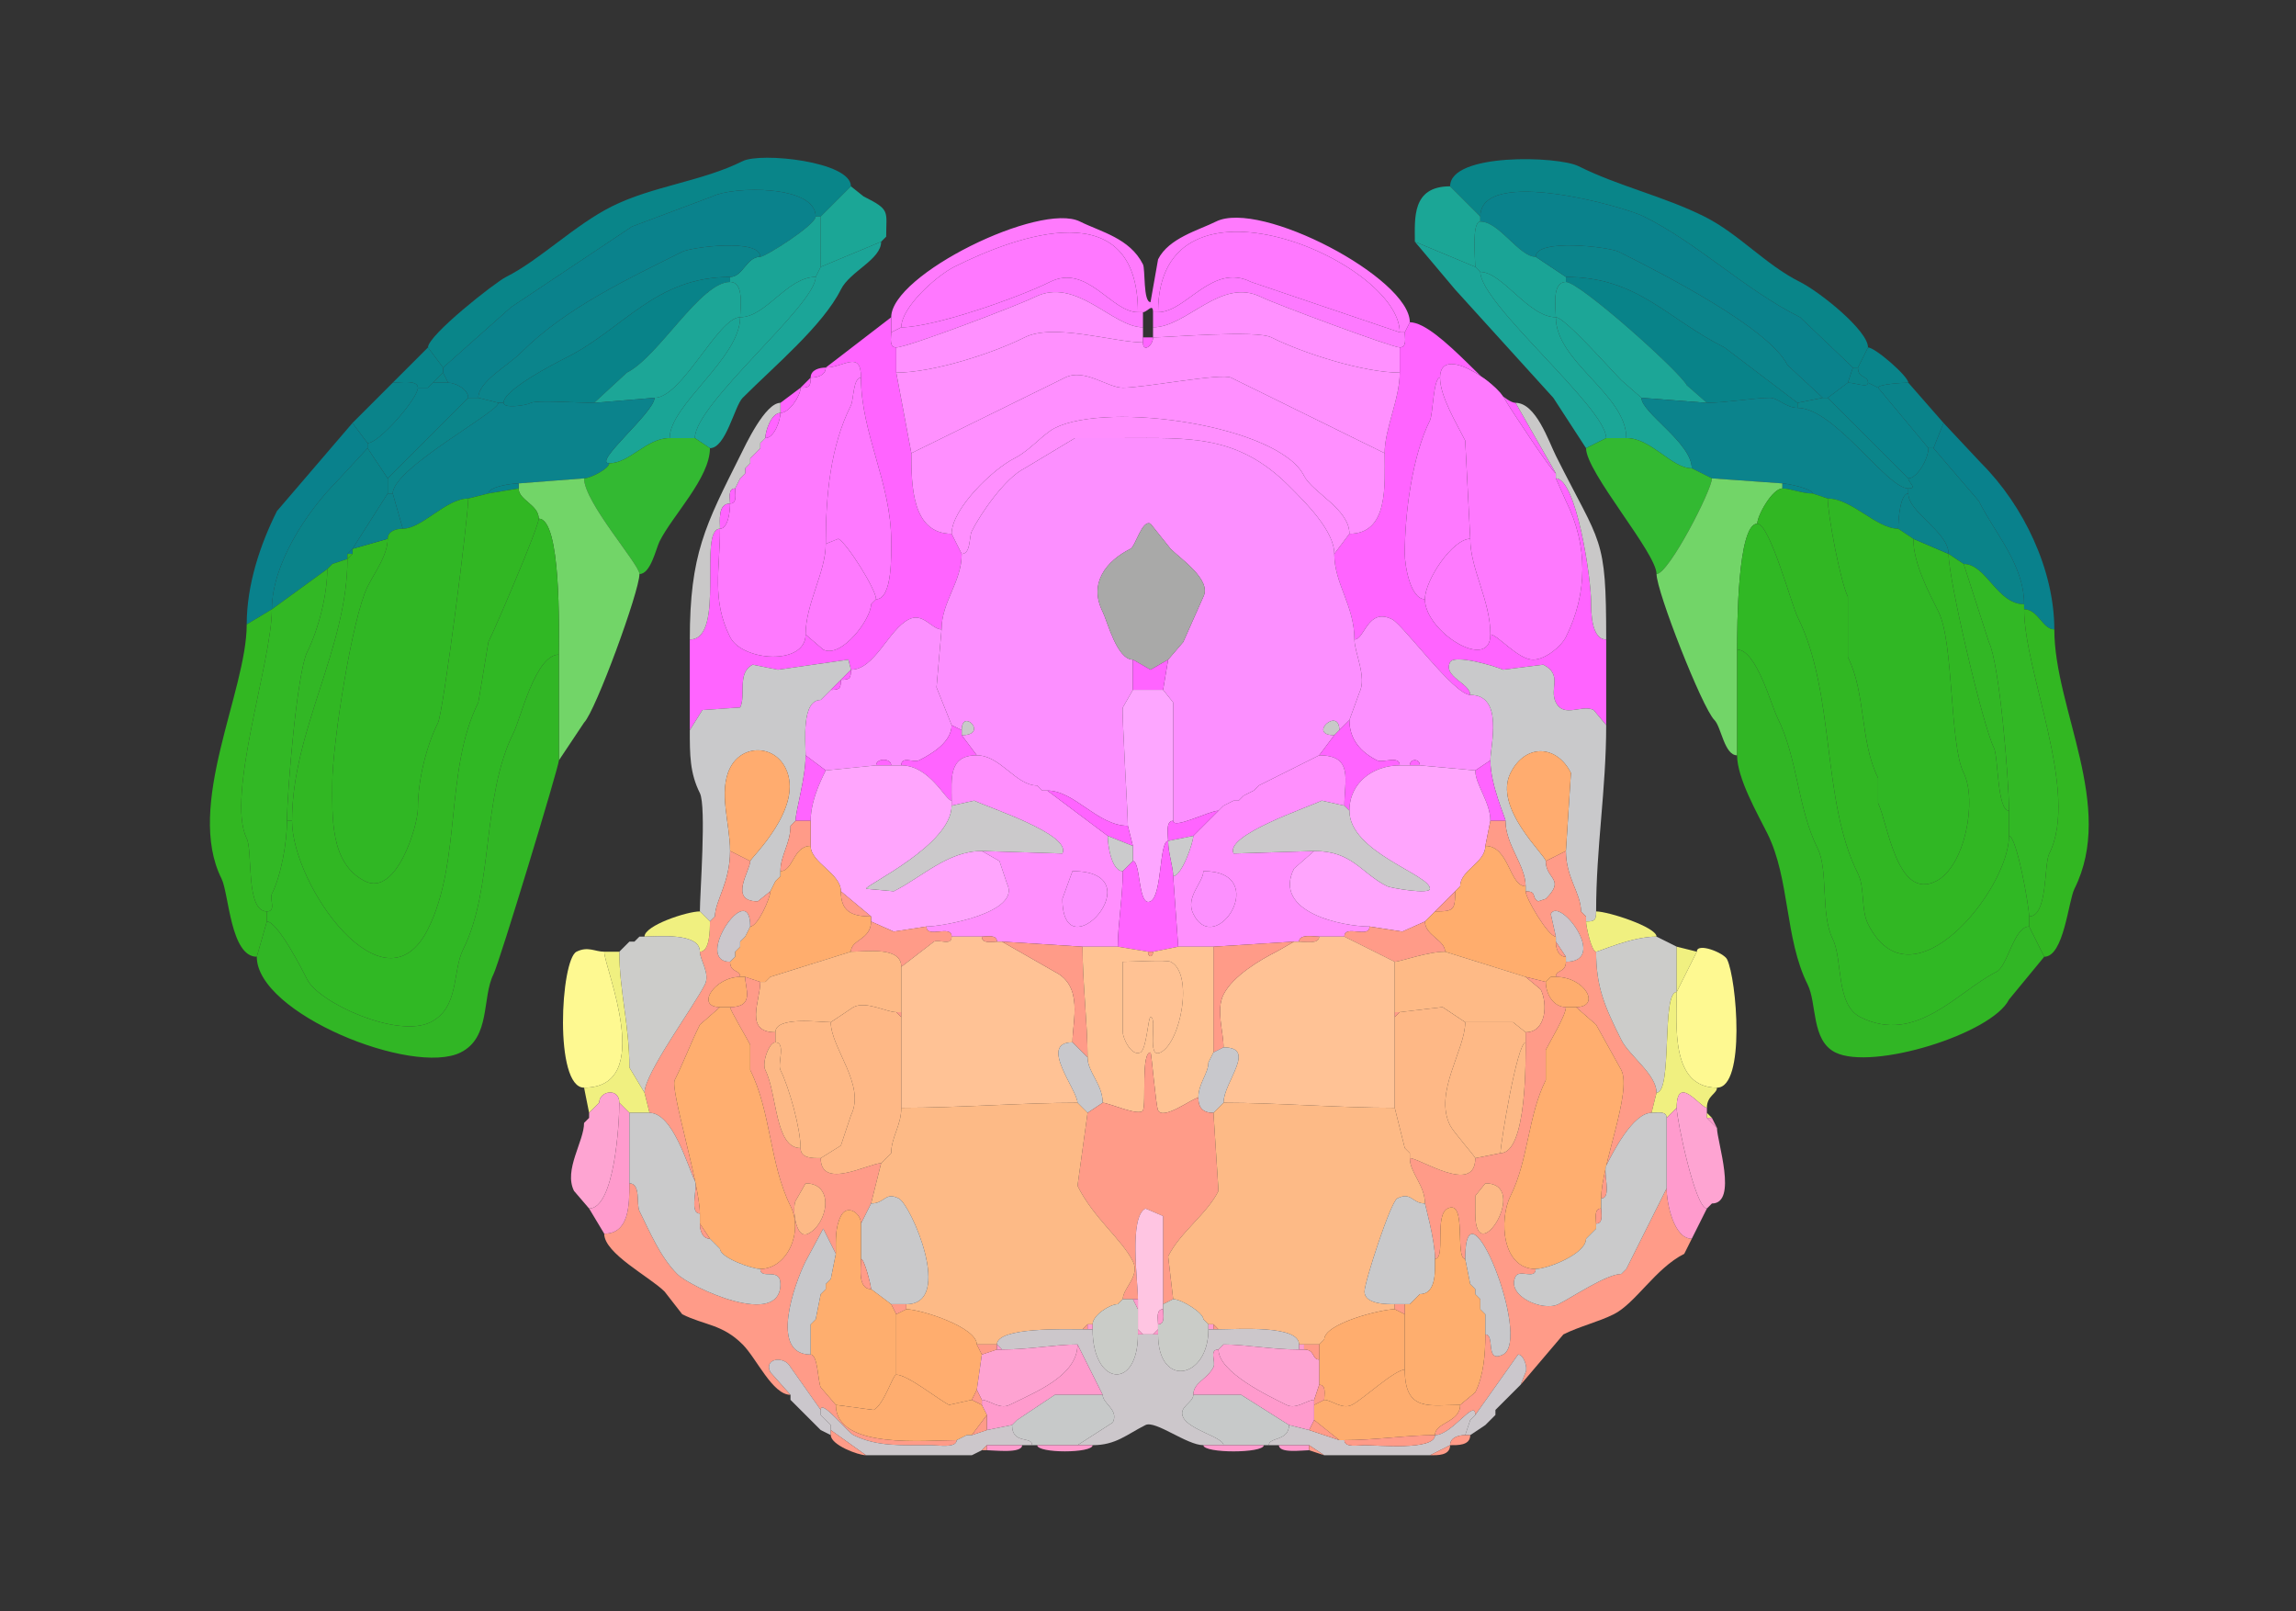 <svg xmlns="http://www.w3.org/2000/svg" viewBox="0 0 456 320"><rect x="0" y="0" width="456" height="320" fill="#333333" stroke="none"/><path fill="#098589" id="VISp1" d="m85 69 3 4 13.5-12 24-16 16-6c4.082-2.04 20.5-2.321 20.5 4h1l6-6c0-4.942-17.891-6.805-21.5-5-8.071 4.035-17.858 4.93-26 9-7.376 3.688-14.32 10.66-21 14C98.324 56.088 85 66.562 85 69ZM368 73h1l2-4c0-3.365-9.573-11.036-13.5-13-6.894-3.447-12.177-9.589-19-13-8.042-4.021-17.019-6.01-25-10-4.035-2.018-25.5-2.694-25.5 4l6 6c0-10.023 28.515-1.992 32.5 0 10.863 5.431 20.007 14.504 31 20L368 73Z"/><path fill="#1BA696" id="RSPagl1" d="m175 48-12 5V43l6-6 2.5 2c5.407 2.704 4.5 2.871 4.5 8l-1 1ZM281 48l12 5c0-1.574-.751-9 1-9v-1l-6-6c-7.662 0-7 6.426-7 11Z"/><path fill="#0A828C" id="VISp2/3" d="M93 79h2c0-3.234 5.817-6.317 8.5-9 8.897-8.897 21.367-14.683 32-20 1.868-.934 15.5-2.696 15.5 1 1.007 0 11-6.316 11-8 0-6.321-16.418-6.04-20.5-4l-16 6-24 16L88 73v1l1 2c1.429 0 4 1.288 4 3ZM362 79h1l4-3 1-3-10.5-10c-10.993-5.496-20.137-14.569-31-20-3.985-1.992-32.5-10.023-32.5 0v1c3.781 0 7.674 7 11 7 0-3.706 14.564-1.968 16.5-1 8.294 4.147 29.779 15.057 33.5 22.5l7 6.5Z"/><path fill="#1AA496" id="RSPagl2/3" d="M145 56c2.867 0 2 5.149 2 7 5.152 0 9.312-8 15-8l1-2V43h-1c0 1.684-9.993 8-11 8-2.789 0-3.42 4-6 4v1Z"/><path fill="#FF7AFD" id="SCzo" d="M278 66h1l1-2c0-8.754-29.682-24.41-38.5-20-3.443 1.722-9.386 3.272-11.5 7.5l-1.5 8.5c-1.484 0-1.013-6.525-1.5-7.5-2.61-5.22-8.427-6.464-12.5-8.5-7.927-3.963-37.5 10.531-37.5 19v3l2-1c0-4.054 7.098-10.299 10.5-12 12.579-6.29 36.5-14.91 36.5 9h1c.839 0 2-1.93 2 0h1c0-30.706 48-10.208 48 4Z"/><path fill="#1AA496" id="RSPagl2/3" d="M311 56c-2.867 0-2 5.149-2 7-5.407 0-10.639-9-15-9l-1-1c0-1.574-.751-9 1-9 3.781 0 7.674 7 11 7l6 4v1Z"/><path fill="#FF78FF" id="SCsg" d="M226 62c-5.361 0-10.052-9.724-17.5-6-5.959 2.98-22.892 9-29.5 9 0-4.054 7.098-10.299 10.5-12 12.579-6.29 36.5-14.91 36.5 9ZM230 62c5.638 0 10.714-9.893 18.5-6L278 66c0-14.208-48-34.706-48-4Z"/><path fill="#1BA598" id="RSPd1" d="m176 47-1 1 1-1ZM138 87l3 2c3.183 0 4.864-8.364 6.5-10 6.349-6.349 15.932-14.364 19.5-21.5 1.823-3.646 8-5.938 8-9.5l-12 5-1 2c0 5.607-24 25.156-24 32ZM319 87l-4 2-6.5-10L289 57.5l-8-9.5 12 5 1 1c0 6.381 25 26.945 25 33Z"/><path fill="#0B848B" id="VISp4" d="M99 80h1c0-2.633 10.364-7.932 12.5-9 11.283-5.642 17.605-16 32.5-16 2.58 0 3.211-4 6-4 0-3.696-13.632-1.934-15.5-1-10.633 5.317-23.103 11.103-32 20-2.683 2.683-8.5 5.766-8.5 9l4 1ZM362 79l-5 1-14.5-11c-11.581-5.79-17.228-14-31.5-14l-6-4c0-3.706 14.564-1.968 16.5-1 8.294 4.147 29.779 15.057 33.5 22.5l7 6.5Z"/><path fill="#1BA697" id="RSPd2/3" d="M319 87h4c0-8.715-14-15.07-14-24-5.407 0-10.639-9-15-9 0 6.381 25 26.945 25 33Z"/><path fill="#088389" id="VISp5" d="M100 80c0 1.168 4.366.567 5.5 0 1.16-.58 9.083 0 12.5 0l6.5-6c6.331-3.165 14.608-18 20.5-18v-1c-14.895 0-21.217 10.358-32.5 16-2.136 1.068-12.5 6.367-12.5 9Z"/><path fill="#1BA697" id="RSPd2/3" d="M133 87h5c0-6.844 24-26.393 24-32-5.688 0-9.848 8-15 8 0 8.11-14 17.418-14 24Z"/><path fill="#088389" id="VISp5" d="M357 80v1c-2.245 0-3.905-2-5.5-2-2.875 0-8.947 1-12.5 1l-4-3.5c-1.327-2.654-21.24-20.5-24-20.5v-1c14.272 0 19.919 8.21 31.5 14L357 80Z"/><path fill="#1CA697" id="RSPagl5" d="m130 79-12 1 6.5-6c6.331-3.165 14.608-18 20.5-18 2.867 0 2 5.149 2 7-4.367 0-11.545 16-17 16Z"/><path fill="#FD7AFF" id="SCop" d="M177 66c0 1.048-.473 3 1 3 2.268 0 24.396-8.448 27.5-10 8.276-4.138 15.389 6 21.5 6v-3h-1c-5.361 0-10.052-9.724-17.5-6-5.959 2.98-22.892 9-29.5 9l-2 1ZM279 66c0 1.048.473 3-1 3-1.531 0-24.908-8.704-27.5-10-8.054-4.027-14.747 6-21.5 6v-3h1c5.638 0 10.714-9.893 18.5-6L278 66h1Z"/><path fill="#1CA697" id="RSPagl5" d="m326 79 13 1-4-3.5c-1.327-2.654-21.24-20.5-24-20.5-2.867 0-2 5.149-2 7 1.771 0 10.923 10.423 13 12.5l4 3.5Z"/><path fill="#FF90FF" id="SCig" d="M178 69v5c7.311 0 19.109-3.804 25.5-7 5.773-2.887 17.794 1 23.5 1v-3c-6.111 0-13.224-10.138-21.5-6-3.104 1.552-25.232 10-27.5 10ZM278 69v5c-7.191 0-19.198-3.849-25.5-7-2.999-1.5-20.411 0-23.5 0v-2c6.753 0 13.446-10.027 21.5-6 2.592 1.296 25.969 10 27.5 10Z"/><path fill="#1AA596" id="RSPd5" d="M133 87c-4.638 0-7.92 5-12 5-3.428 0 9-10.135 9-13 5.455 0 12.633-16 17-16 0 8.11-14 17.418-14 24Z"/><path fill="#FF64FF" id="MB" d="m169 133-.5-2-14 2-5-1c-3.195 1.597-1.282 6.063-2.5 8.5l-7.5.5-2.5 4v-18c7.279 0 1.517-22 6-22 0 8.08-1.714 14.072 2 21.5 2.425 4.85 15 5.724 15-.5l3.5 3c3.621 1.811 9.5-6.046 9.5-9l1-1c3.276 0 3-8.932 3-11.5 0-11.657-6-21.34-6-32.5 0-5.59-3.467-2-7-2l13-10v3c0 1.048-.473 3 1 3v5l3 16c0 6.381.096 16 8 16l2 4c0 5.646-4 9.443-4 15-1.947 0-3.644-3.428-6.5-2-4.024 2.012-6.768 10-11.5 10Z"/><path fill="#1AA596" id="RSPd5" d="M323 87c4.999 0 8.955 6 13 6 0-5.061-10-11.03-10-14l-4-3.5c-2.077-2.077-11.229-12.5-13-12.5 0 8.93 14 15.285 14 24Z"/><path fill="#FF64FF" id="MB" d="M292 138c0-2.319-5.458-3.583-4-6.5.819-1.637 9.21.855 10.5 1.5l8-1c3.941 1.971 1.129 4.758 2.5 7.5 1.575 3.151 5.178.339 7.5 1.5l2.5 3v-17c-2.945 0-3-5.408-3-7.5 0-4.673-2.92-24.5-7-24.5l2 4.5c4.415 8.83 4.331 18.339 0 27-.946 1.892-4.105 4.5-6.5 4.5-3.048 0-7.072-5-8.5-5 0 7.538-13-.534-13-7-2.911 0-4-6.752-4-9 0-8.185 1.522-19.544 5-26.5.613-1.227.656-8.5 2-8.5 0-6.743 11.171.842 13 4.5.45.9 9.408 14.5 10 14.5l-8-14c-3.442 0-15.277-16-21-16l-1 2c0 1.048.473 3-1 3v5c0 5.261-3 11.08-3 16 0 6.319.825 16-7 16l-3 4c0 5.995 4 10.237 4 17 2.078 0 2.607-6.446 7.5-4 2.168 1.084 12.295 15 15.5 15Z"/><path fill="#FF90FE" id="SCiw" d="m181 90 30.5-15c3.894-1.947 8.438 2 11.5 2 4.402 0 19.568-2.966 21.5-2L275 90c0-4.92 3-10.739 3-16-7.191 0-19.198-3.849-25.5-7-2.999-1.5-20.411 0-23.5 0 0 1.652-2 3.092-2 1-5.706 0-17.727-3.887-23.5-1-6.391 3.196-18.189 7-25.5 7l3 16Z"/><path fill="#FF64FF" id="MB" d="M229 67c0 1.652-2 3.092-2 1v-1h2Z"/><path fill="#09848A" id="VISl1" d="M83 77h2l1-1 2-2v-1l-3-4-7 7c1.234 0 5-.643 5 1ZM379 76c-1.134 0-6 .3-6 1l-2-1c0-1.481-2-.785-2-3l2-4c1.408 0 8 5.73 8 7Z"/><path fill="#FE79FE" id="ICe" d="M164 108c0 5.658-4 11.865-4 18 0 6.224-12.575 5.35-15 .5-3.714-7.428-2-13.42-2-21.5 1.638 0 2-3.576 2-5 1.473 0 1-1.952 1-3l1-2 1-1v-1l1-1v-1l1-1 1-1v-1l1-1c1.803 0 3-3.592 3-5 1.811 0 4-3.438 4-5 1.747 0 2-.253 2-2 1.238 0 3-.423 3-2 3.533 0 7-3.59 7 2-1.59 0-1.443 4.386-2 5.5-4.056 8.113-5 17.784-5 27.5ZM292 107c0 6.023 4 12.204 4 19 1.428 0 5.452 5 8.5 5 2.395 0 5.554-2.608 6.5-4.5 4.331-8.661 4.415-18.17 0-27l-2-4.5v-1c-.592 0-9.55-13.6-10-14.5-1.829-3.658-13-11.243-13-4.5 0 3.759 3.352 9.204 5 12.5l1 19.5Z"/><path fill="#FF64FF" id="MB" d="M164 73c-1.238 0-3 .423-3 2 1.238 0 3-.423 3-2Z"/><path fill="#0A8489" id="VISl2/3" d="M367 76c1.465 0 4 1.115 4 0 0-1.481-2-.785-2-3h-1l-1 3ZM86 76h3l-1-2-2 2Z"/><path fill="#FF64FF" id="MB" d="m161 75-2 2c1.747 0 2-.253 2-2Z"/><path fill="#FE79FF" id="ICd" d="m164 108 2.5-1c1.719.86 7.5 10.092 7.5 12 3.276 0 3-8.932 3-11.5 0-11.657-6-21.34-6-32.5-1.59 0-1.443 4.386-2 5.5-4.056 8.113-5 17.784-5 27.5Z"/><path fill="#FF8FFF" id="SCdg" d="M189 106c0-4.971 8.223-12.862 12.5-15 2.987-1.493 5.753-4.877 8-6 10.778-5.39 44.535-.43 49.5 9.5 1.664 3.329 9 6.587 9 11.5 7.825 0 7-9.681 7-16l-30.5-15c-1.932-.966-17.098 2-21.5 2-3.062 0-7.606-3.947-11.5-2L181 90c0 6.381.096 16 8 16Z"/><path fill="#FE79FF" id="ICd" d="M292 107c-3.495 0-9 8.192-9 12-2.911 0-4-6.752-4-9 0-8.185 1.522-19.544 5-26.5.613-1.227.656-8.5 2-8.5 0 3.759 3.352 9.204 5 12.5l1 19.5Z"/><path fill="#0A838A" id="VISpl1" d="m70 84 3 4c2.326 0 10-8.894 10-11 0-1.643-3.766-1-5-1l-8 8Z"/><path fill="#0A8489" id="VISl2/3" d="m86 76-1 1 1-1Z"/><path fill="#09848C" id="VISpl2/3" d="m73 89 4 6 16-16c0-1.712-2.571-3-4-3h-3l-1 1h-2c0 2.106-7.674 11-10 11v1ZM383 89c0 2.02-2.189 6-4 6l-16-16 4-3c1.465 0 4 1.115 4 0l2 1 10 12Z"/><path fill="#0A838A" id="VISpl1" d="M383 89h1l2-5-7-8c-1.134 0-6 .3-6 1l10 12Z"/><path fill="#FF64FF" id="MB" d="M155 80v2c1.811 0 4-3.438 4-5l-4 3Z"/><path fill="#0B858A" id="VISpl4" d="M77 98h1c0-4.987 21-16.164 21-18l-4-1h-2L77 95v3Z"/><path fill="#0B838C" id="VISpl5" d="M93 99c-4.393 0-9.184 6-13 6l-2-7c0-4.987 21-16.164 21-18h1c0 1.168 4.366.567 5.5 0 1.16-.58 9.083 0 12.5 0l12-1c0 2.865-12.428 13-9 13 0 1.077-3.762 3-5 3l-13 1c-1.357 0-6 .647-6 2l-4 1ZM363 99c4.796 0 9.664 6 14 6 0-1.593.337-7 2-7v-1c-4.279 0-14.663-16-22-16-2.245 0-3.905-2-5.5-2-2.875 0-8.947 1-12.5 1l-13-1c0 2.97 10 8.939 10 14l4 2 14 1c.986 0 6 1.087 6 2l3 1Z"/><path fill="#0B858A" id="VISpl4" d="M379 95c0 .839 1.93 2 0 2-4.279 0-14.663-16-22-16v-1l5-1h1l16 16Z"/><path fill="#C9C8C8" id="bic" d="M143 105c-4.483 0 1.279 22-6 22 0-16.955 3.1-22.699 10-36.5 1.03-2.06 4.945-10.5 8-10.5v2c-1.803 0-3 3.592-3 5l-1 1v1l-1 1-1 1v1l-1 1v1l-1 1-1 2c-1.473 0-1 1.952-1 3-2.461 0-2 3.378-2 5ZM309 95c4.08 0 7 19.827 7 24.5 0 2.092.055 7.5 3 7.5 0-20.8-1-18.5-10-36.5-1.436-2.871-3.96-10.5-8-10.5l8 14v1Z"/><path fill="#FF64FF" id="MB" d="M155 82c-1.803 0-3 3.592-3 5 1.803 0 3-3.592 3-5Z"/><path fill="#09818C" id="VISpor1" d="m54 121-5 3c0-7.906 2.692-15.884 6-22.5l6-7L70 84l3 4v1l-6 6.5c-6.243 6.243-13 16.682-13 25.5Z"/><path fill="#FF8FFE" id="SCdw" d="M191 110c1.845 0 1.441-3.381 2-4.5 1.753-3.506 6.576-10.538 10.5-12.5l10-6h9.5c13.104 0 22.739-.76 33 9.5 3.337 3.337 9 8.921 9 13.5l3-4c0-4.913-7.336-8.171-9-11.5-4.965-9.93-38.722-14.89-49.5-9.5-2.247 1.123-5.013 4.507-8 6-4.277 2.138-12.5 10.029-12.5 15l2 4Z"/><path fill="#09818C" id="VISpor1" d="M402 121c2.773 0 3.67 4 6 4 0-11.814-6.079-24.579-14.5-33l-7.5-8-2 5 9 10.5c3.281 6.561 9 12.626 9 20.5v1Z"/><path fill="#FC8FFF" id="PAG" d="M242 161c-1.831 0-9 3.771-9 2v-23.5l-2-2.5 1-6 3-3.5 4-9c1.678-3.357-4.515-7.515-6.5-9.5l-4-5c-1.714-.857-2.943 4.471-4 5-4.745 2.373-8.362 6.775-5.5 12.5.961 1.922 2.804 9.5 6 9.5v6l-2 3.5c-.265.531 1 21.109 1 23.5-5.994 0-10.571-7-16-7h-1l-1-1c-4.284 0-7.27-6-12-6l-3-4c5.523 0 0-5.574 0-1l-2-1-3-7.5 1-11.5c0-5.557 4-9.354 4-15 1.845 0 1.441-3.381 2-4.5 1.753-3.506 6.576-10.538 10.5-12.5l10-6h9.5c13.104 0 22.739-.76 33 9.5 3.337 3.337 9 8.921 9 13.5 0 5.995 4 10.237 4 17 0 2.618 2.514 7.472 1 10.5l-2 5.5-2 2c0-4.73-6.455 1-1 1l-3 4-12 6-1 1-2 1-1 1h-1l-2 1-1 1Z"/><path fill="#33B932" id="APr" d="M116 95c0 4.736 11 17.083 11 19 2.236 0 3.287-5.074 4-6.5 2.581-5.162 10-12.605 10-18.5l-3-2h-5c-4.638 0-7.92 5-12 5 0 1.077-3.762 3-5 3Z"/><path fill="#FF64FF" id="MB" d="m152 87-1 1 1-1Z"/><path fill="#33B932" id="APr" d="M340 95c0 2.275-8.587 19-11 19 0-4.18-14-20.202-14-25l4-2h4c4.999 0 8.955 6 13 6l4 2Z"/><path fill="#0A8389" id="VISpor2/3" d="m65 113-11 8c0-8.818 6.757-19.257 13-25.5l6-6.5 4 6v3l-7 11-1 1v1l-3 1-1 1Z"/><path fill="#FF64FF" id="MB" d="m151 89-1 1 1-1Z"/><path fill="#0A8389" id="VISpor2/3" d="M390 112c4.489 0 6.617 8 12 8 0-7.874-5.719-13.939-9-20.5L384 89h-1c0 2.02-2.189 6-4 6 0 .839 1.93 2 0 2v1c0 3.791 8 7.623 8 12l3 2Z"/><path fill="#FF64FF" id="MB" d="m150 90-1 1 1-1ZM149 92l-1 1 1-1ZM148 94l-1 1 1-1Z"/><path fill="#72D568" id="PAR" d="M111 130v21l5-7.5c2.286-2.286 11-26.09 11-29.5 0-1.917-11-14.264-11-19l-13 1v1c0 2.33 4 3.227 4 6 4.5 0 4 22.305 4 27Z"/><path fill="#FF64FF" id="MB" d="m147 95-1 2 1-2Z"/><path fill="#72D568" id="PAR" d="M345 129v21c-2.545 0-3.133-5.633-4.5-7-2.437-2.437-11.5-25.542-11.5-29 2.413 0 11-16.725 11-19l14 1v1c-2.004 0-5 5.378-5 7-3.947 0-4 20.605-4 25Z"/><path fill="#08838C" id="VISpl6a" d="m103 97-6 1c0-1.353 4.643-2 6-2v1ZM354 97c1.564 0 3.876 1 6 1 0-.913-5.014-2-6-2v1Z"/><path fill="#31B723" id="ENTm3" d="M69 111c0 17.747-11 34.038-11 52 0 12.858 18.342 38.815 27 21.5 6.725-13.45 3.29-31.582 10-45l2-12c1.405-2.811 10-22.837 10-24.5 0-2.773-4-3.67-4-6l-6 1-4 1c0 3.705-4.957 42.414-6 44.5-2.35 4.698-4 11.455-4 17 0 3.548-4.29 17.605-10.5 14.5-7.003-3.502-6.5-12.838-6.5-19.5 0-7.656 3.951-32.902 7-39 1.404-2.807 4-6.239 4-9.5l-7 2v1l-1 1Z"/><path fill="#FF64FF" id="MB" d="M146 97c-1.473 0-1 1.952-1 3 1.473 0 1-1.952 1-3Z"/><path fill="#31B723" id="ENTm3" d="M399 161v5c0 10.643-19.36 34.781-28 17.5-1.446-2.893-.581-7.163-2-10-7.315-14.631-4.436-35.872-12-51-1.185-2.369-5.502-18.5-8-18.5 0-1.622 2.996-7 5-7 1.564 0 3.876 1 6 1l3 1c0 3.238 2.514 16.528 4 19.5v12c3.621 7.243 2.356 16.711 6 24v5c1.911 3.822 3.694 19.403 11.5 15.5 5.799-2.9 8.192-16.116 5.5-21.5-2.829-5.658-1.928-25.856-5-32-2.048-4.097-5-9.706-5-14.5l7 3c0 5.23 6.809 34.119 9 38.5.923 1.846.604 12.5 3 12.5Z"/><path fill="#0B838A" id="VISpor5" d="m77 107-7 2 7-11h1l2 7c-1.238 0-3 .423-3 2ZM380 107l7 3c0-4.377-8-8.209-8-12-1.663 0-2 5.407-2 7l3 2Z"/><path fill="#30B724" id="ENTm5" d="M80 105c-1.238 0-3 .423-3 2 0 3.261-2.596 6.693-4 9.5-3.049 6.098-7 31.344-7 39 0 6.662-.503 15.998 6.5 19.5 6.21 3.105 10.5-10.952 10.5-14.5 0-5.545 1.65-12.302 4-17 1.043-2.086 6-40.795 6-44.5-4.393 0-9.184 6-13 6ZM377 105l3 2c0 4.794 2.952 10.403 5 14.5 3.072 6.144 2.171 26.342 5 32 2.692 5.384.299 18.6-5.5 21.5-7.806 3.903-9.589-11.678-11.5-15.5v-5c-3.644-7.289-2.379-16.757-6-24v-12c-1.486-2.972-4-16.262-4-19.5 4.796 0 9.664 6 14 6Z"/><path fill="#FF64FF" id="MB" d="M145 100c-2.461 0-2 3.378-2 5 1.638 0 2-3.576 2-5Z"/><path fill="#30B824" id="ENTm2" d="M53 181v2c2.148 0 7.065 9.63 8 11.5 2.333 4.666 17.97 11.765 24.5 8.5 5.802-2.901 4.269-10.037 6.5-14.5 6.119-12.238 3.577-30.153 10-43 1.432-2.863 4.326-15.5 9-15.5 0-4.695.5-27-4-27 0 1.663-8.595 21.689-10 24.5l-2 12c-6.71 13.418-3.275 31.55-10 45-8.658 17.315-27-8.642-27-21.5h-1c0 4.269-1.156 10.811-3 14.5-.523 1.046.952 3.5-1 3.5Z"/><path fill="#A9A9A8" id="AQ" d="m225 131 3.5 2 3.5-2 3-3.5 4-9c1.678-3.357-4.515-7.515-6.5-9.5l-4-5c-1.714-.857-2.943 4.471-4 5-4.745 2.373-8.362 6.775-5.5 12.5.961 1.922 2.804 9.5 6 9.5Z"/><path fill="#30B824" id="ENTm2" d="M403 182v2c-3.06 0-4.224 7.862-6.5 9-7.66 3.83-15.914 14.543-27 9-4.985-2.493-3.475-11.45-5.5-15.5-2.461-4.923-.843-13.686-3-18-3.999-7.997-3.943-17.887-8-26-1.245-2.49-4.172-13.5-8-13.5 0-4.395.053-25 4-25 2.498 0 6.815 16.131 8 18.5 7.564 15.128 4.685 36.369 12 51 1.419 2.837.554 7.107 2 10 8.64 17.281 28-6.857 28-17.5 1.529 0 4 14.034 4 16Z"/><path fill="#FE7AFE" id="ICc" d="M173 120c0 2.954-5.879 10.811-9.5 9l-3.5-3c0-6.135 4-12.342 4-18l2.5-1c1.719.86 7.5 10.092 7.5 12l-1 1ZM283 119c0 6.466 13 14.538 13 7 0-6.796-4-12.977-4-19-3.495 0-9 8.192-9 12Z"/><path fill="#0B838A" id="VISpor5" d="M69 110h1v-1l-1 1Z"/><path fill="#32B725" id="ENTl3" d="m70 110-1 1v-1h1ZM390 112l5 15.5c2.104 4.208 4 27.275 4 33.5-2.396 0-2.077-10.654-3-12.5-2.191-4.381-9-33.27-9-38.5l3 2ZM57 163h1c0-17.962 11-34.253 11-52l-3 1-1 1c0 5.192-1.786 12.072-4 16.5-1.994 3.988-4 27.913-4 33.5Z"/><path fill="#32B825" id="ENTl2" d="m66 112-1 1 1-1ZM399 166c1.529 0 4 14.034 4 16 3.743 0 2.887-10.274 4-12.5 6.054-12.108-5-35.979-5-48.5v-1c-5.383 0-7.511-8-12-8l5 15.5c2.104 4.208 4 27.275 4 33.5v5ZM57 163c0 4.269-1.156 10.811-3 14.5-.523 1.046.952 3.5-1 3.5-4.276 0-2.736-11.972-4-14.5-4.17-8.339 5-35.178 5-45.5l11-8c0 5.192-1.786 12.072-4 16.5-1.994 3.988-4 27.913-4 33.5Z"/><path fill="#FE79FF" id="ICd" d="m174 119-1 1 1-1Z"/><path fill="#32B722" id="ENTl1" d="m53 183-2 7c-5.24 0-5.528-12.556-7-15.5-7.286-14.572 5-37.139 5-50.5l5-3c0 10.322-9.17 37.161-5 45.5 1.264 2.528-.276 14.5 4 14.5v2ZM403 184l3 6c3.902 0 4.781-11.062 6-13.5 8.198-16.396-4-35.703-4-51.5-2.33 0-3.227-4-6-4 0 12.521 11.054 36.392 5 48.5-1.113 2.226-.257 12.5-4 12.5v2Z"/><path fill="#FC90FF" id="CUN" d="M177 152h2c0-1.951 2.454-.477 3.5-1 2.555-1.277 6.5-3.628 6.5-7l-3-7.5 1-11.5c-1.947 0-3.644-3.428-6.5-2-4.024 2.012-6.768 10-11.5 10 0 1.747-.253 2-2 2 0 1.747-.253 2-2 2l-1 1-1 1c-3.875 0-3 8.397-3 11l4 3 10-1c0-1.486 3-1.486 3 0ZM282 152l11 1 3-2c0-2.858 2.739-13-4-13-3.205 0-13.332-13.916-15.5-15-4.893-2.446-5.422 4-7.5 4 0 2.618 2.514 7.472 1 10.5l-2 5.5c0 3.832 2.226 6.363 5.5 8 1.147.574 4.5-1.064 4.5 1h2c0-1.399 2-1.399 2 0Z"/><path fill="#31B625" id="ENTm1" d="m403 184 3 6-7 8.5c-3.403 6.807-27.166 14.167-34.5 10.5-4.815-2.408-3.608-9.716-5.5-13.5-4.557-9.113-3.492-20.984-8-30-2.003-4.007-6-10.972-6-15.5v-21c3.828 0 6.755 11.01 8 13.5 4.057 8.113 4.001 18.003 8 26 2.157 4.314.539 13.077 3 18 2.025 4.05.515 13.007 5.5 15.5 11.086 5.543 19.34-5.17 27-9 2.276-1.138 3.44-9 6.5-9ZM53 183l-2 7c0 11.28 30.98 23.76 40.5 19 5.996-2.998 4.186-10.872 6.5-15.5 1.208-2.416 13-41.3 13-42.5v-21c-4.674 0-7.568 12.637-9 15.5-6.423 12.847-3.881 30.762-10 43-2.231 4.463-.698 11.599-6.5 14.5-6.53 3.265-22.167-3.834-24.5-8.5-.935-1.87-5.852-11.5-8-11.5Z"/><path fill="#C9C9CB" id="ll" d="m142 182-1 1-2-2c0-3.488 1.322-20.856 0-23.5-2.004-4.008-2-7.611-2-12.5l2.5-4 7.5-.5c1.218-2.437-.695-6.903 2.5-8.5l5 1 14-2 .5 2-2 2-2 2-1 1-1 1c-3.875 0-3 8.397-3 11 0 4.559-2 11.089-2 13l-1 1c0 3.519-2 5.843-2 9v1l-1 1-1 2-2.5 2c-5.901 0-1.5-6.123-1.5-8 0-.535 10.907-10.686 7-18.5-2.335-4.67-8.665-4.67-11 0-2.376 4.752 0 11.029 0 16.5 0 6.295-3 9.933-3 13Z"/><path fill="#FF64FF" id="MB" d="M225 137h6l1-6-3.5 2-3.5-2v6Z"/><path fill="#C9C9CB" id="ll" d="M315 182v1c1.747 0 2-.253 2-2 0-12.77 2-24.166 2-37l-2.5-3c-2.322-1.161-5.925 1.651-7.5-1.5-1.371-2.742 1.441-5.529-2.5-7.5l-8 1c-1.29-.645-9.681-3.137-10.5-1.5-1.458 2.917 4 4.181 4 6.5 6.739 0 4 10.142 4 13 0 4.937 3 11.436 3 12 0 4.811 4 8.818 4 13v1c2.409 0 1.055 1.277 2.5 2l1.5-.5c4.015-4.015 0-3.82 0-7.5 0-1.109-10.479-10.542-7-17.5 2.934-5.869 9.184-5.631 12 0l-1 15.5c0 5.348 3 8.368 3 12l1 1Z"/><path fill="#FF64FF" id="MB" d="m169 133-2 2c1.747 0 2-.253 2-2ZM167 135l-2 2c1.747 0 2-.253 2-2ZM165 137l-1 1 1-1Z"/><path fill="#FDA6FF" id="DR" d="M225 168v3c1.601 0 .972 9.264 3.5 8 2.329-1.165 1.705-12 3.5-12 0-1.145-.579-4 1-4v-23.5l-2-2.5h-6l-2 3.5c-.265.531 1 21.109 1 23.5l1 4Z"/><path fill="#FF64FF" id="MB" d="m164 138-1 1 1-1Z"/><path fill="#C8C9C8" id="IVn" d="M191 145v1c5.523 0 0-5.574 0-1ZM266 145l-1 1c-5.455 0 1-5.73 1-1Z"/><path fill="#FF64FF" id="MB" d="m267 160 1 1c0-5.588 4.719-9 10-9 0-2.064-3.353-.426-4.5-1-3.274-1.637-5.5-4.168-5.5-8l-2 2-1 1-3 4c6.875 0 5 4.928 5 10ZM179 152c5.684 0 8.792 7 10 7 0-4.392-.657-9 5-9l-3-4v-1l-2-1c0 3.372-3.945 5.723-6.5 7-1.046.523-3.5-.951-3.5 1Z"/><path fill="#FC8FFF" id="PAG" d="m266 145-1 1 1-1Z"/><path fill="#FFAC6F" id="NLL" d="m145 169 4 2c0-.535 10.907-10.686 7-18.5-2.335-4.67-8.665-4.67-11 0-2.376 4.752 0 11.029 0 16.5ZM311 169l-4 2c0-1.109-10.479-10.542-7-17.5 2.934-5.869 9.184-5.631 12 0l-1 15.5Z"/><path fill="#FF64FF" id="MB" d="M158 163h3c0-4.713 3-9.865 3-10l-4-3c0 4.559-2 11.089-2 13Z"/><path fill="#FF8FFD" id="MRN" fill-rule="evenodd" d="m213 173-2 5.5c0 15.151 18.703-5.5 2-5.5m2 15h7c0-4.27 1-10.067 1-15-2.282 0-3-5.29-3-7l-12-9h-1l-1-1c-4.284 0-7.27-6-12-6-5.657 0-5 4.608-5 9v1l4.5-1c2.594 1.297 19.396 6.709 17.5 10.5l-16-.5 3.5 2 1.5 4.5c2.873 5.746-12.864 8.5-16 8.5 0 2.496 5-.496 5 2h6c1.048 0 3-.473 3 1h1l16 1ZM239 173c0 2.259-3.675 5.151-2 8.5 4.496 8.993 15.604-8.5 2-8.5m-5 15h7l16-1h1c0-1.579 2.855-1 4-1h5c0-2.496 5 .496 5-2-5.263 0-19.353-2.794-15-11.5l4-3.5-16 .5c-1.836-3.672 14.9-9.2 17.5-10.5l4.5 1c0-5.072 1.875-10-5-10l-12 6-1 1-2 1-1 1h-1l-2 1-1 1-5 5c0 1.347-2.314 8-4 8l1 14Z"/><path fill="#FF64FF" id="MB" d="M174 152h3c0-1.486-3-1.486-3 0ZM280 152h2c0-1.399-2-1.399-2 0ZM296 163h3c0-.564-3-7.063-3-12l-3 2c0 2.844 3 6.268 3 10Z"/><path fill="#FFA5FD" id="PPN" d="m173 183 4.5 2 6.5-1c3.136 0 18.873-2.754 16-8.5l-1.5-4.5-3.5-2c-6.799 0-11.871 5.186-17.5 8l-5.5-.5c0-.786 17-8.726 17-16.5v-1c-1.208 0-4.316-7-10-7h-5l-10 1c0 .135-3 5.287-3 10v5c0 3.345 6 5.413 6 9l6 5v1ZM283 183l-4.5 2-6.5-1c-5.263 0-19.353-2.794-15-11.5l4-3.5c7.676 0 9.214 4.357 14.5 7 .647.324 8.5 1.713 8.5.5 0-2.832-16-7.236-16-15.5 0-5.588 4.719-9 10-9h4l11 1c0 2.844 3 6.268 3 10l-1 5c0 3.331-5 4.796-5 8l-1 1-4 4-1 1-1 1Z"/><path fill="#FF64FF" id="MB" d="m206 156 1 1-1-1ZM250 156l-1 1 1-1ZM220 166l5 2-1-4c-5.994 0-10.571-7-16-7l12 9ZM249 157l-2 1 2-1ZM247 158l-1 1 1-1Z"/><path fill="#CBC9CB" id="scp" d="m189 160 4.5-1c2.594 1.297 19.396 6.709 17.5 10.5l-16-.5c-6.799 0-11.871 5.186-17.5 8l-5.5-.5c0-.786 17-8.726 17-16.5Z"/><path fill="#FF64FF" id="MB" d="m245 159-2 1 2-1Z"/><path fill="#CBC9CB" id="scp" d="M268 161c0 8.264 16 12.668 16 15.5 0 1.213-7.853-.176-8.5-.5-5.286-2.643-6.824-7-14.5-7l-16 .5c-1.836-3.672 14.9-9.2 17.5-10.5l4.5 1 1 1Z"/><path fill="#FF64FF" id="MB" d="m243 160-1 1 1-1ZM237 166l-5 1c0-1.145-.579-4 1-4 0 1.771 7.169-2 9-2l-5 5ZM158 163l-1 1 1-1Z"/><path fill="#FF9B88" id="P" d="M161 168c-3.506 0-3.428 5-6 5 0-3.157 2-5.481 2-9l1-1h3v5ZM295 168c4.762 0 4.728 8 8 8 0-4.182-4-8.189-4-13h-3l-1 5Z"/><path fill="#CBCBCC" id="mlf" d="m225 171-2 2c-2.282 0-3-5.29-3-7l5 2v3ZM232 167c0 2.409 1 5.181 1 7 1.686 0 4-6.653 4-8l-5 1Z"/><path fill="#FF64FF" id="MB" d="M228 189h1l5-1-1-14c0-1.819-1-4.591-1-7-1.795 0-1.171 10.835-3.5 12-2.528 1.264-1.899-8-3.5-8l-2 2c0 4.933-1 10.73-1 15l6 1Z"/><path fill="#FFAD6D" id="PB" d="M151 195h1l1-1 16-5c0-2.437 4-2.375 4-6v-1c-3.949 0-6-1.055-6-5 0-3.587-6-5.655-6-9-3.506 0-3.428 5-6 5v1l-1 1-1 2c0 1.301-2.496 7-4 7l-1 2-1 1v1l-1 1v1l-1 1c0 2.215 2 1.519 2 3h1l3 1ZM308 194h1c0-1.481 2-.785 2-3v-1c-1.577 0-2-1.762-2-3v-1c-1.517 0-6-7.636-6-9v-1c-3.272 0-3.238-8-8-8 0 3.331-5 4.796-5 8l-1 1c0 3.744-.256 4-4 4l-1 1-1 1c0 2.773 4 3.67 4 6l16 5 4 1 1-1Z"/><path fill="#FF9B88" id="P" d="M129 221c4.643 0 7.62 10.739 9 13.5.662 1.324-1.207 6.5 1 6.5 0-5.633-5.915-24.67-5-26.5 1.78-3.559 3.213-7.427 5-11l4-3.5c-4.944 0-1.102-6 4-6 0-1.481-2-.785-2-3-7.484 0 4-16.854 4-7 1.504 0 4-5.699 4-7l-2.5 2c-5.901 0-1.5-6.123-1.5-8l-4-2c0 6.295-3 9.933-3 13l-1 1c0 1.623-.005 6-2 6 0 1.606 2.081 4.339 1 6.5-2.207 4.413-12 17.649-12 21.5l1 4ZM328 221c-3.681 0-7.68 7.86-9 10.5-.662 1.324 1.207 6.5-1 6.5 0-6.545 6.167-21.166 4-25.5l-5-9-4-3.5c5.039 0 1.868-6-4-6 0-1.481 2-.785 2-3 8.567 0-1.233-13.033-3-9.5l1 4.5c-1.517 0-6-7.636-6-9 2.409 0 1.055 1.277 2.5 2l1.5-.5c4.015-4.015 0-3.82 0-7.5l4-2c0 5.348 3 8.368 3 12l1 1v1c0 .986 1.087 6 2 6 0 7.008 1.708 10.916 5 17.5 1.596 3.193 7 6.851 7 10.5l-1 4Z"/><path fill="#FC90FE" id="VTN" d="m213 173-2 5.5c0 15.151 18.703-5.5 2-5.5ZM239 173c0 2.259-3.675 5.151-2 8.5 4.496 8.993 15.604-8.5 2-8.5Z"/><path fill="#FF9B88" id="P" d="m155 174-1 1 1-1ZM154 175l-1 2 1-2ZM290 176l-1 1 1-1ZM167 177l6 5c-3.949 0-6-1.055-6-5ZM289 177l-4 4c3.744 0 4-.256 4-4Z"/><path fill="#F0F080" id="CB" d="M128 186c2.603 0 11-.875 11 3 1.995 0 2-4.377 2-6l-2-2c-2.572 0-11 2.791-11 5Z"/><path fill="#CBC7CC" id="sctv" d="m146 190-1 1c-7.484 0 4-16.854 4-7l-1 2-1 1v1l-1 1v1Z"/><path fill="#FF9B88" id="P" d="m285 181-1 1 1-1Z"/><path fill="#CBC7CC" id="sctv" d="M311 190v1c8.567 0-1.233-13.033-3-9.5l1 4.5v1l2 3Z"/><path fill="#F0F080" id="CB" d="m314 181 1 1-1-1ZM329 186c-4.937 0-11.436 3-12 3-.913 0-2-5.014-2-6 1.747 0 2-.253 2-2 2.441 0 12 3.127 12 5ZM142 182l-1 1 1-1Z"/><path fill="#FF9B88" id="P" d="m284 182-1 1 1-1ZM169 189c3.184 0 10-1.081 10 3l6.5-5c1.046-.523 3.5.951 3.5-1 0-2.496-5 .496-5-2l-6.5 1-4.5-2c0 3.625-4 3.563-4 6ZM287 189c-3.526 0-8.954 2-10 2l-10-5c0-2.496 5 .496 5-2l6.5 1 4.5-2c0 2.773 4 3.67 4 6ZM149 184l-1 2 1-2Z"/><path fill="#F0F080" id="CB" d="m127 186-1 1 1-1Z"/><path fill="#CCCCCA" id="mcp" d="M139 189c0 1.606 2.081 4.339 1 6.5-2.207 4.413-12 17.649-12 21.5l-3-5c0-8.398-2-15.253-2-23l1-1 1-1h1l1-1h1c2.603 0 11-.875 11 3Z"/><path fill="#FF9B88" id="P" d="m148 186-1 1 1-1Z"/><path fill="#FFC295" id="PRNr" d="M214 219c-10.955 0-23.388 1-35 1v-28l6.5-5c1.046-.523 3.5.951 3.5-1h6c0 1.473 1.952 1 3 1h1l10.5 6c5.72 2.86 3.5 9.77 3.5 14-6.827 0 1 9.463 1 12Z"/><path fill="#FF9B88" id="P" d="M195 186c1.048 0 3-.473 3 1-1.048 0-3 .473-3-1ZM262 186c-1.145 0-4-.579-4 1 1.145 0 4 .579 4-1Z"/><path fill="#FFC295" id="PRNr" d="M243 219c10.627 0 22.717 1 34 1v-29l-10-5h-5c0 1.579-2.855 1-4 1h-1l-3.5 2c-3.137 1.569-8.649 4.797-10.5 8.5-1.541 3.082 0 7.36 0 10.5 6.75 0 0 6.839 0 11Z"/><path fill="#CCCCCA" id="mcp" d="M333 197c-3.068 0-.777 20-4 20 0-3.649-5.404-7.307-7-10.5-3.292-6.584-5-10.492-5-17.5.564 0 7.063-3 12-3l4 2v9Z"/><path fill="#F0F080" id="CB" d="m125 187-1 1 1-1Z"/><path fill="#FF9B88" id="P" d="m213 207 3 3c0-6.758-1-14.627-1-22l-16-1 10.5 6c5.72 2.86 3.5 9.77 3.5 14ZM243 208l-2 1v-21l16-1-3.5 2c-3.137 1.569-8.649 4.797-10.5 8.5-1.541 3.082 0 7.36 0 10.5ZM309 187l2 3c-1.577 0-2-1.762-2-3Z"/><path fill="#FEF991" id="FL" d="M120 189c-1.867 0-3.227-1.137-5.5 0-3.161 1.58-4.504 27 1.5 27 14.34 0 4-23.817 4-27Z"/><path fill="#F0F080" id="CB" d="m124 188-1 1 1-1Z"/><path fill="#FF9B88" id="P" d="m147 188-1 1 1-1Z"/><path fill="#FFC393" id="CS" fill-rule="evenodd" d="M223 191v14c0 1.211 1.737 4.882 3.5 4 1.225-.613 1.521-7 2-7 1.493 0-.919 8.46 2 7 4.031-2.016 6.613-15.693 2-18-.851-.425-7.464 0-9.5 0m15 27c-1.062 0-6.964 4.573-8 2.5-.429-.858-1.315-11.5-1.5-11.5-1.931 0-.815 10.131-1.5 11.5-.65 1.3-6.812-1.5-8-1.5 0-3.679-3-6.067-3-9 0-6.758-1-14.627-1-22h7l6 1c0 1.186 1 1.186 1 0l5-1h7v21l-1 2c0 2.16-2 4.167-2 7Z"/><path fill="#F0F080" id="CB" d="m337 189-4 8v-9l4 1Z"/><path fill="#FEF991" id="FL" d="M333 197c0 6.565-1.252 19 8 19 5.747 0 3.916-21.667 2-25.5-.649-1.299-6-3.406-6-1.5l-4 8Z"/><path fill="#F0F080" id="CB" d="M125 221h4l-1-4-3-5c0-8.398-2-15.253-2-23h-3c0 3.183 10.34 27-4 27l1 5 1-1 1-1c0-2.38 4-3.061 4 0l2 2Z"/><path fill="#FEBA86" id="SUT" d="M165 203c-2.216 0-11-1.224-11 2-6.276 0-3-6.202-3-10h1l1-1 16-5c3.184 0 10-1.081 10 3v9h-1c-2.014 0-5.932-2.284-8.5-1l-4.5 3Z"/><path fill="#FF9B88" id="P" d="M228 189h1c0 1.186-1 1.186-1 0Z"/><path fill="#FEBA86" id="SUT" d="M291 203h9.5l2.5 2c4.115 0 4.405-5.69 3-8.5l-3-2.5-16-5c-3.526 0-8.954 2-10 2v10h1l8.5-1 4.5 3Z"/><path fill="#FF9B88" id="P" d="m146 190-1 1 1-1Z"/><path fill="#FFC294" id="RPO" d="M223 191v14c0 1.211 1.737 4.882 3.5 4 1.225-.613 1.521-7 2-7 1.493 0-.919 8.46 2 7 4.031-2.016 6.613-15.693 2-18-.851-.425-7.464 0-9.5 0Z"/><path fill="#FEAD6E" id="KF" d="M143 200h2c4.943 0 3-3.673 3-6h-1c-5.102 0-8.944 6-4 6Z"/><path fill="#FF9B88" id="P" fill-rule="evenodd" d="m160 235-2 3.5c-.664 1.328-.045 7.772 2.5 6.5 3.89-1.945 5.363-10-.5-10m3 45c0-2.299 5.397 4.449 6.5 5 4.715 2.357 9.782 2 15.5 2 1.235 0 5 .643 5-1-6.111 0-24 1.936-24-7l-3-3.5c-.567-1.134-.546-6.5-2-6.5-8.294 0-3.161-14.177-1-18.5l3.5-6.5 2.5 5c0-2.774-.141-5.217 1-7.5 1.234-2.469 4-.582 4 1.5l2-4 2-8c-2.399 0-12 5.406-12-1-1.465 0-4 .109-4-2-5.14 0-4.592-10.683-7-15.5-.715-1.43.722-5.5 2-5.5v-2c-6.276 0-3-6.202-3-10l-3-1c0 2.327 1.943 6-3 6 0 .594 3.26 6.021 4 7.5v5c4.154 8.307 3.838 18.676 8 27 2.628 5.256-.726 12.5-6 12.5 0 2.266 4-.454 4 3 0 8.948-17.846.654-20.5-2-3.377-3.377-5.451-8.401-7.5-12.5-.659-1.319.334-5.5-2-5.5 0 4.287-.025 10-5 10 0 3.944 9.069 8.569 12 11.5l3.5 4.5c4.463 2.232 7.917 1.917 12 6 2.783 2.783 5.922 10 9.5 10l-4-4.5c-1.407-2.814 2.846-3.307 4-1l6 8.5Z"/><path fill="#FF9B88" id="P" d="m153 194-1 1 1-1Z"/><path fill="#FF9B88" id="P" fill-rule="evenodd" d="m295 235-2 2.5v3.5c0 11.682 11.067-6 2-6m-2 46c0-3.387-4.589 4-8 4 0-2.572 5-2.494 5-6l3-2.5c1.643-3.287 2-7.511 2-11.5 2.021 0-.152 5.826 3.5 4 5.843-2.922-7.5-36.286-7.5-19-2.116 0 .424-11.962-3.5-10-2.694 1.347-.303 10-2.5 10 0-3.731-2-10.83-2-11 0-3.679-3-6.067-3-9 2.014 0 13 7.412 13 0l5-1c5.306 0 5-18.955 5-22v-2c4.115 0 4.405-5.69 3-8.5l-3-2.5 4 1c0 2.313 1.452 5 4 5 0 1.654-3.155 6.811-4 8.5v6c-3.557 7.114-3.454 15.907-7 23-2.34 4.679-1.699 14.5 5 14.5 0 2.205-3.251.002-4 1.5-1.932 3.863 5.432 7.034 8.5 5.5 2.784-1.392 9.594-6 12.5-6l1-1 8-16c0 2.802 1.376 10 5 10l-1.5 3c-5.698 2.849-9.673 9.836-14 12-3.067 1.533-6.81 2.405-10 4l-8.5 10 1-2.5c.439-.878-.369-3.5-1.5-3.5l-8.5 12Z"/><path fill="#FF9B88" id="P" d="m308 194-1 1 1-1Z"/><path fill="#FEAD6E" id="KF" d="M311 200h2c5.039 0 1.868-6-4-6h-1l-1 1c0 2.313 1.452 5 4 5Z"/><path fill="#F0F080" id="CB" d="M328 221c1.048 0 3-.473 3 1l2-2c0-6.856 4.78 0 6 0 0-2.424 2-2.76 2-4-9.252 0-8-12.435-8-19-3.068 0-.777 20-4 20l-1 4Z"/><path fill="#FFAE6F" id="PSV" d="M143 248c0 1.778 6.332 4 8 4 5.274 0 8.628-7.244 6-12.5-4.162-8.324-3.846-18.693-8-27v-5c-.74-1.479-4-6.906-4-7.5h-2l-4 3.5c-1.787 3.573-3.22 7.441-5 11-.915 1.83 5 20.867 5 26.5v2l2 3 1 1 1 1Z"/><path fill="#FEB886" id="P5" d="m176 230-1 1c-2.399 0-12 5.406-12-1l4-2.5 2-6c3.021-6.043-4-13.348-4-18.5l4.5-3c2.568-1.284 6.486 1 8.5 1l1 1v18c0 3.519-2 5.843-2 9l-1 1ZM280 230c2.014 0 13 7.412 13 0 0-.299-4.357-5.213-5-6.5-3.291-6.582 3-14.941 3-20.5l-4.5-3-8.5 1-1 1v18l2 8 1 1v1Z"/><path fill="#FFAE6F" id="PSV" d="M315 246c0 3.031-7.622 6-10 6-6.699 0-7.34-9.821-5-14.5 3.546-7.093 3.443-15.886 7-23v-6c.845-1.689 4-6.846 4-8.5h2l4 3.5 5 9c2.167 4.334-4 18.955-4 25.5v2c-1.473 0-1 1.952-1 3v1l-1 1-1 1Z"/><path fill="#FF9B88" id="P" d="M179 201v1l-1-1h1ZM278 201l-1 1v-1h1Z"/><path fill="#FEB986" id="V" d="M159 228c0 2.109 2.535 2 4 2l4-2.5 2-6c3.021-6.043-4-13.348-4-18.5-2.216 0-11-1.224-11 2v2c2.144 0 .381 4.262 1 5.5 1.746 3.492 4 11.67 4 15.5ZM298 229l-5 1c0-.299-4.357-5.213-5-6.5-3.291-6.582 3-14.941 3-20.5h9.5l2.5 2v2c-1.696 0-5 20.24-5 22Z"/><path fill="#FDB986" id="PC5" d="M154 207c2.144 0 .381 4.262 1 5.5 1.746 3.492 4 11.67 4 15.5-5.14 0-4.592-10.683-7-15.5-.715-1.43.722-5.5 2-5.5Z"/><path fill="#C8C8CC" id="tspc" d="m219 219-3 2-2-2c0-2.537-7.827-12-1-12l3 3c0 2.933 3 5.321 3 9ZM243 219l-2 2c-2.041 0-3-.959-3-3 0-2.833 2-4.84 2-7l1-2 2-1c6.75 0 0 6.839 0 11Z"/><path fill="#FDB986" id="PC5" d="M303 207c-1.696 0-5 20.24-5 22 5.306 0 5-18.955 5-22Z"/><path fill="#FF9B88" id="P" d="m233 258-2 1v-17.5l-3.5-1.5c-3.32 1.66-1.5 14.531-1.5 18h-3c0-2.203 3.465-4.569 2-7.5-2.227-4.454-7.747-8.494-11-15l2-14.5 3-2c1.188 0 7.35 2.8 8 1.5.685-1.369-.431-11.5 1.5-11.5.185 0 1.071 10.642 1.5 11.5 1.036 2.073 6.938-2.5 8-2.5 0 2.041.959 3 3 3l1 15.5c-2.347 4.695-7.568 8.136-10 13l1 8.5ZM241 209l-1 2 1-2Z"/><path fill="#FEA4D2" id="VCO" d="M116 223c0 3.69-4.087 9.326-2 13.5l3 3.5c5.042 0 6-16.85 6-21 0-3.061-4-2.38-4 0l-1 1-1 1v1l-1 1ZM340 239l-1 1c-2.32 0-6-17.763-6-20 0-6.856 4.78 0 6 0v2l2 2c0 2.634 4.196 15-1 15Z"/><path fill="#FF9BCD" id="MY" d="m119 219-1 1 1-1ZM117 240l3 5c4.975 0 5-5.713 5-10v-14l-2-2c0 4.15-.958 21-6 21Z"/><path fill="#FDBA86" id="PRNc" d="M194 267h4c0-3.497 13.831-3 17-3l1-1h1c0-1.811 3.438-4 5-4l1-1c0-2.203 3.465-4.569 2-7.5-2.227-4.454-7.747-8.494-11-15l2-14.5-2-2c-10.955 0-23.388 1-35 1 0 3.519-2 5.843-2 9l-1 1-1 1-2 8c2.851 0 2.731-2.384 5.5-1 2.412 1.206 11.041 21 1.5 21v1c2.813 0 14 3.537 14 7ZM259 267h3l1-1c0-3.169 11.288-6 14-6v-1c-1.537 0-6 .037-6-2.5 0-1.879 5.183-17.841 6.5-18.5 2.84-1.42 2.889 1 5.5 1 0-3.679-3-6.067-3-9v-1l-1-1-2-8c-11.283 0-23.373-1-34-1l-2 2 1 15.5c-2.347 4.695-7.568 8.136-10 13l1 8.5c1.606 0 6 2.68 6 4l1 1h1l1 1c3.666 0 16-.932 16 3h1Z"/><path fill="#FF9BCD" id="MY" d="m339 240-3 6c-3.624 0-5-7.198-5-10v-14l2-2c0 2.237 3.68 20 6 20Z"/><path fill="#CACACB" id="sV" d="M143 248c0 1.778 6.332 4 8 4 0 2.266 4-.454 4 3 0 8.948-17.846.654-20.5-2-3.377-3.377-5.451-8.401-7.5-12.5-.659-1.319.334-5.5-2-5.5v-14h4c4.643 0 7.62 10.739 9 13.5.662 1.324-1.207 6.5 1 6.5v2c0 1.238.423 3 2 3l1 1 1 1ZM323 252l-1 1c-2.906 0-9.716 4.608-12.5 6-3.068 1.534-10.432-1.637-8.5-5.5.749-1.498 4 .705 4-1.5 2.378 0 10-2.969 10-6l1-1 1-1v-1c1.473 0 1-1.952 1-3v-2c2.207 0 .338-5.176 1-6.5 1.32-2.64 5.319-10.5 9-10.5 1.048 0 3-.473 3 1v14l-8 16Z"/><path fill="#F0F080" id="CB" d="M339 222h1l-1-1v1ZM117 222l-1 1 1-1Z"/><path fill="#FF9BCD" id="MY" d="m340 222 1 2-2-2h1Z"/><path fill="#FF9B88" id="P" d="m279 228 1 1-1-1ZM177 229l-1 1 1-1ZM176 230l-1 1 1-1Z"/><path fill="#FDB986" id="PC5" d="m160 235-2 3.5c-.664 1.328-.045 7.772 2.5 6.5 3.89-1.945 5.363-10-.5-10ZM295 235l-2 2.5v3.5c0 11.682 11.067-6 2-6Z"/><path fill="#C9C9CB" id="ll" d="M177 259h3c9.541 0 .912-19.794-1.5-21-2.769-1.384-2.649 1-5.5 1l-2 4v7c.675 0 2 5.294 2 6l4 3ZM279 259h1l1-1 1-1c3.348 0 3-4.824 3-7 0-3.731-2-10.83-2-11-2.611 0-2.66-2.42-5.5-1-1.317.659-6.5 16.621-6.5 18.5 0 2.537 4.463 2.5 6 2.5h2Z"/><path fill="#FF9BCD" id="MY" d="m340 239-1 1 1-1Z"/><path fill="#FEAE6E" id="SOCl" d="M178 273c-.684 0-2.411 5.955-4.5 7l-7.5-1-3-3.5c-.567-1.134-.546-6.5-2-6.5v-6l1-1 1-5 1-1v-1l1-1 1-5c0-2.774-.141-5.217 1-7.5 1.234-2.469 4-.582 4 1.5v7c0 1.745-.698 6 2 6l4 3 1 2v12Z"/><path fill="#FFC5E2" id="RM" d="M227 265h2l1-1v-1c0-1.048-.473-3 1-3v-18.5l-3.5-1.5c-3.32 1.66-1.5 14.531-1.5 18v6l1 1Z"/><path fill="#FEAE6E" id="SOCl" d="M279 272c0 8.497 4.962 7 11 7l3-2.5c1.643-3.287 2-7.511 2-11.5v-4l-1-1v-2l-1-1v-1l-1-1-1-5c-2.116 0 .424-11.962-3.5-10-2.694 1.347-.303 10-2.5 10 0 2.176.348 7-3 7l-1 1-1 1h-1v13Z"/><path fill="#FF9B88" id="P" d="M318 240c-1.473 0-1 1.952-1 3 1.473 0 1-1.952 1-3ZM139 243l2 3c-1.577 0-2-1.762-2-3Z"/><path fill="#C8C8CB" id="rust" d="M161 263v6c-8.294 0-3.161-14.177-1-18.5l3.5-6.5 2.5 5-1 5-1 1v1l-1 1-1 5-1 1ZM295 261v4c2.021 0-.152 5.826 3.5 4 5.843-2.922-7.5-36.286-7.5-19l1 5 1 1v1l1 1v2l1 1Z"/><path fill="#FF9B88" id="P" d="m317 244-1 1 1-1ZM316 245l-1 1 1-1ZM142 247l1 1-1-1ZM171 250c.675 0 2 5.294 2 6-2.698 0-2-4.255-2-6Z"/><path fill="#FF9BCD" id="MY" d="m323 252-1 1 1-1Z"/><path fill="#FF9B88" id="P" d="m165 254-1 1 1-1ZM292 255l1 1-1-1ZM164 256l-1 1 1-1ZM282 257l-1 1 1-1ZM293 257l1 1-1-1ZM223 258l-1 1 1-1Z"/><path fill="#CACCC8" id="ml" d="M226 264v1c0 11.189-9 10.295-9-1v-1c0-1.811 3.438-4 5-4l1-1h2l1 2v4Z"/><path fill="#FF9BCD" id="MY" d="M226 258v2l-1-2h1Z"/><path fill="#CACCC8" id="ml" d="M240 264c0 9.87-10 11.779-10 1v-2c1.473 0 1-1.952 1-3v-1l2-1c1.606 0 6 2.68 6 4l1 1v1Z"/><path fill="#FF9B88" id="P" d="m281 258-1 1 1-1ZM180 260l-2 1-1-2h3v1ZM277 260l2 1v-2h-2v1Z"/><path fill="#FFAD6E" id="SOCm" d="m194 276-1 2-4.5 1c-2.261-1.131-8.238-6-10.5-6v-12l2-1c2.813 0 14 3.537 14 7l1 2-1 7Z"/><path fill="#FF9BCD" id="MY" d="M231 260c-1.473 0-1 1.952-1 3 1.473 0 1-1.952 1-3Z"/><path fill="#FFAD6E" id="SOCm" d="M262 275c1.473 0 1 1.952 1 3 1.423 0 3.544 1.978 5.5 1 2.133-1.067 8.486-7 10.5-7v-11l-2-1c-2.712 0-14 2.831-14 6l-1 1v8Z"/><path fill="#FF9B88" id="P" d="m294 260 1 1-1-1ZM162 262l-1 1 1-1ZM239 262l1 1-1-1ZM215 264h1v-1l-1 1Z"/><path fill="#FF9BCD" id="MY" d="M216 264h1v-1h-1v1ZM240 264h1v-1h-1v1Z"/><path fill="#FF9B88" id="P" d="M241 264h1l-1-1v1Z"/><path fill="#CCC7CB" id="tb" d="M239 287h4c0-1.554-6.757-3.014-8-5.5-1.058-2.116 2-2.898 2-4.5 0-2.469 2.787-3.074 4-5.5.523-1.046-.951-3.5 1-3.5l1-1c4.505 0 9.348 1 15 1v-1c0-3.932-12.334-3-16-3h-2c0 9.87-10 11.779-10 1h-4c0 11.189-9 10.295-9-1h-2c-3.169 0-17-.497-17 3l1 1c5.576 0 10.444-1 15-1l5 10c0 1.791 3.27 2.959 2 5.5l-7 4.5h3c4.629 0 6.778-2.139 10.5-4 1.973-.987 8.209 4 11.5 4Z"/><path fill="#FF9BCD" id="MY" d="M226 265h1l-1-1v1ZM229 265h1v-1l-1 1Z"/><path fill="#FEA3D2" id="NTB" d="m194 276 1 2c1.423 0 3.544 1.978 5.5 1 4.901-2.451 13.5-5.721 13.5-12-4.556 0-9.424 1-15 1h-1l-3 1-1 7ZM262 275l-1 3c-1.423 0-3.544 1.978-5.5 1-3.347-1.673-13.5-6.437-13.5-11l1-1c4.505 0 9.348 1 15 1h1c2.215 0 1.519 2 3 2v5Z"/><path fill="#FF9B88" id="P" d="m263 266-1 1 1-1ZM198 268l-3 1-1-2h4v1Z"/><path fill="#FF9BCD" id="MY" d="M198 268h1l-1-1v1ZM201 283l-5 1v-3l-1-2v-1c1.423 0 3.544 1.978 5.5 1 4.901-2.451 13.5-5.721 13.5-12l5 10h-9.5l-7.5 5-1 1ZM243 267l-1 1 1-1ZM258 268h1v-1h-1v1Z"/><path fill="#FF9B88" id="P" d="M259 268c2.215 0 1.519 2 3 2v-3h-3v1Z"/><path fill="#FF9BCD" id="MY" d="m256 283 4 1 1-2v-4c-1.423 0-3.544 1.978-5.5 1-3.347-1.673-13.5-6.437-13.5-11-1.951 0-.477 2.454-1 3.5-1.213 2.426-4 3.031-4 5.5h9.5l9.5 6Z"/><path fill="#CBC7CC" id="sctv" d="M291 285h1l3-2 1-1 1-1v-1l1-1 1-1 1-1 1-1 1-1 1-2.5c.439-.878-.369-3.5-1.5-3.5l-8.5 12-1 1-1 3ZM165 284v1l-2-1-1-1-1-1-4-4v-1l-4-4.5c-1.407-2.814 2.846-3.307 4-1l6 8.5v1l2 2v1Z"/><path fill="#FEAD6F" id="POR" d="M266 286h1c6.102 0 12.479-1 18-1 0-2.572 5-2.494 5-6-6.038 0-11 1.497-11-7-2.014 0-8.367 5.933-10.5 7-1.956.978-4.077-1-5.5-1l-2 1v3l5 4ZM192 285h1l3-4-1-2-2-1-4.5 1c-2.261-1.131-8.238-6-10.5-6-.684 0-2.411 5.955-4.5 7l-7.5-1c0 8.936 17.889 7 24 7l2-1Z"/><path fill="#FF9B88" id="P" d="m263 278-2 1v-1l1-3c1.473 0 1 1.952 1 3ZM302 275l-1 1 1-1ZM195 278v1l-2-1 1-2 1 2ZM301 276l-1 1 1-1Z"/><path fill="#C7C9C9" id="py" d="M206 287h8l7-4.5c1.27-2.541-2-3.709-2-5.5h-9.5l-7.5 5-1 1c0 3.943 4 2.113 4 4h1ZM251 287h1c0-1.648 4-.756 4-4l-9.5-6H237c0 1.602-3.058 2.384-2 4.5 1.243 2.486 8 3.946 8 5.5h8Z"/><path fill="#FF9B88" id="P" d="m300 277-1 1 1-1ZM157 278l4 4-4-4ZM299 278l-1 1 1-1Z"/><path fill="#CCC7CB" id="tb" d="M172 289h21l2-1 1-1h9c0-1.887-4-.057-4-4l-5 1-3 1h-1l-2 1c0 1.643-3.765 1-5 1-5.718 0-10.785.357-15.5-2-1.103-.551-6.5-7.299-6.5-5v1l2 2v1l7 5ZM263 289h21l4-2c0-1.577 1.762-2 3-2l1-3 1-1c0-3.387-4.589 4-8 4 0 3.118-11.531 2-14 2-1.145 0-4 .579-4-1h-1l-6-2-4-1c0 3.244-4 2.352-4 4h8l3 2Z"/><path fill="#FF9B88" id="P" d="m298 279-1 1 1-1ZM163 281l2 2-2-2ZM196 284l-3 1 3-4v3ZM293 281l-1 1 1-1ZM297 281l-1 1 1-1Z"/><path fill="#CCC7CB" id="tb" d="m202 282-1 1 1-1Z"/><path fill="#FF9B88" id="P" d="m260 284 6 2-5-4-1 2ZM296 282l-1 1 1-1ZM162 283l1 1-1-1ZM165 285c0 1.948 5.428 4 7 4l-7-5v1ZM192 285l-2 1 2-1ZM285 285c-5.521 0-11.898 1-18 1 0 1.579 2.855 1 4 1 2.469 0 14 1.118 14-2ZM292 285c0 2.109-2.535 2-4 2 0-1.577 1.762-2 3-2h1ZM195 288h1v-1l-1 1Z"/><path fill="#FF9BCD" id="MY" d="M203 287c0 1.714-5.594 1-7 1v-1h7ZM214 287h3c0 1.634-11 1.634-11 0h8ZM243 287h8c0 1.638-12 1.638-12 0h4ZM260 287v1c-1.321 0-6 .684-6-1h6Z"/><path fill="#FF9B88" id="P" d="m260 288 3 1-3-2v1ZM288 287l-4 2c1.465 0 4 .109 4-2ZM195 288l-2 1 2-1Z"/></svg>